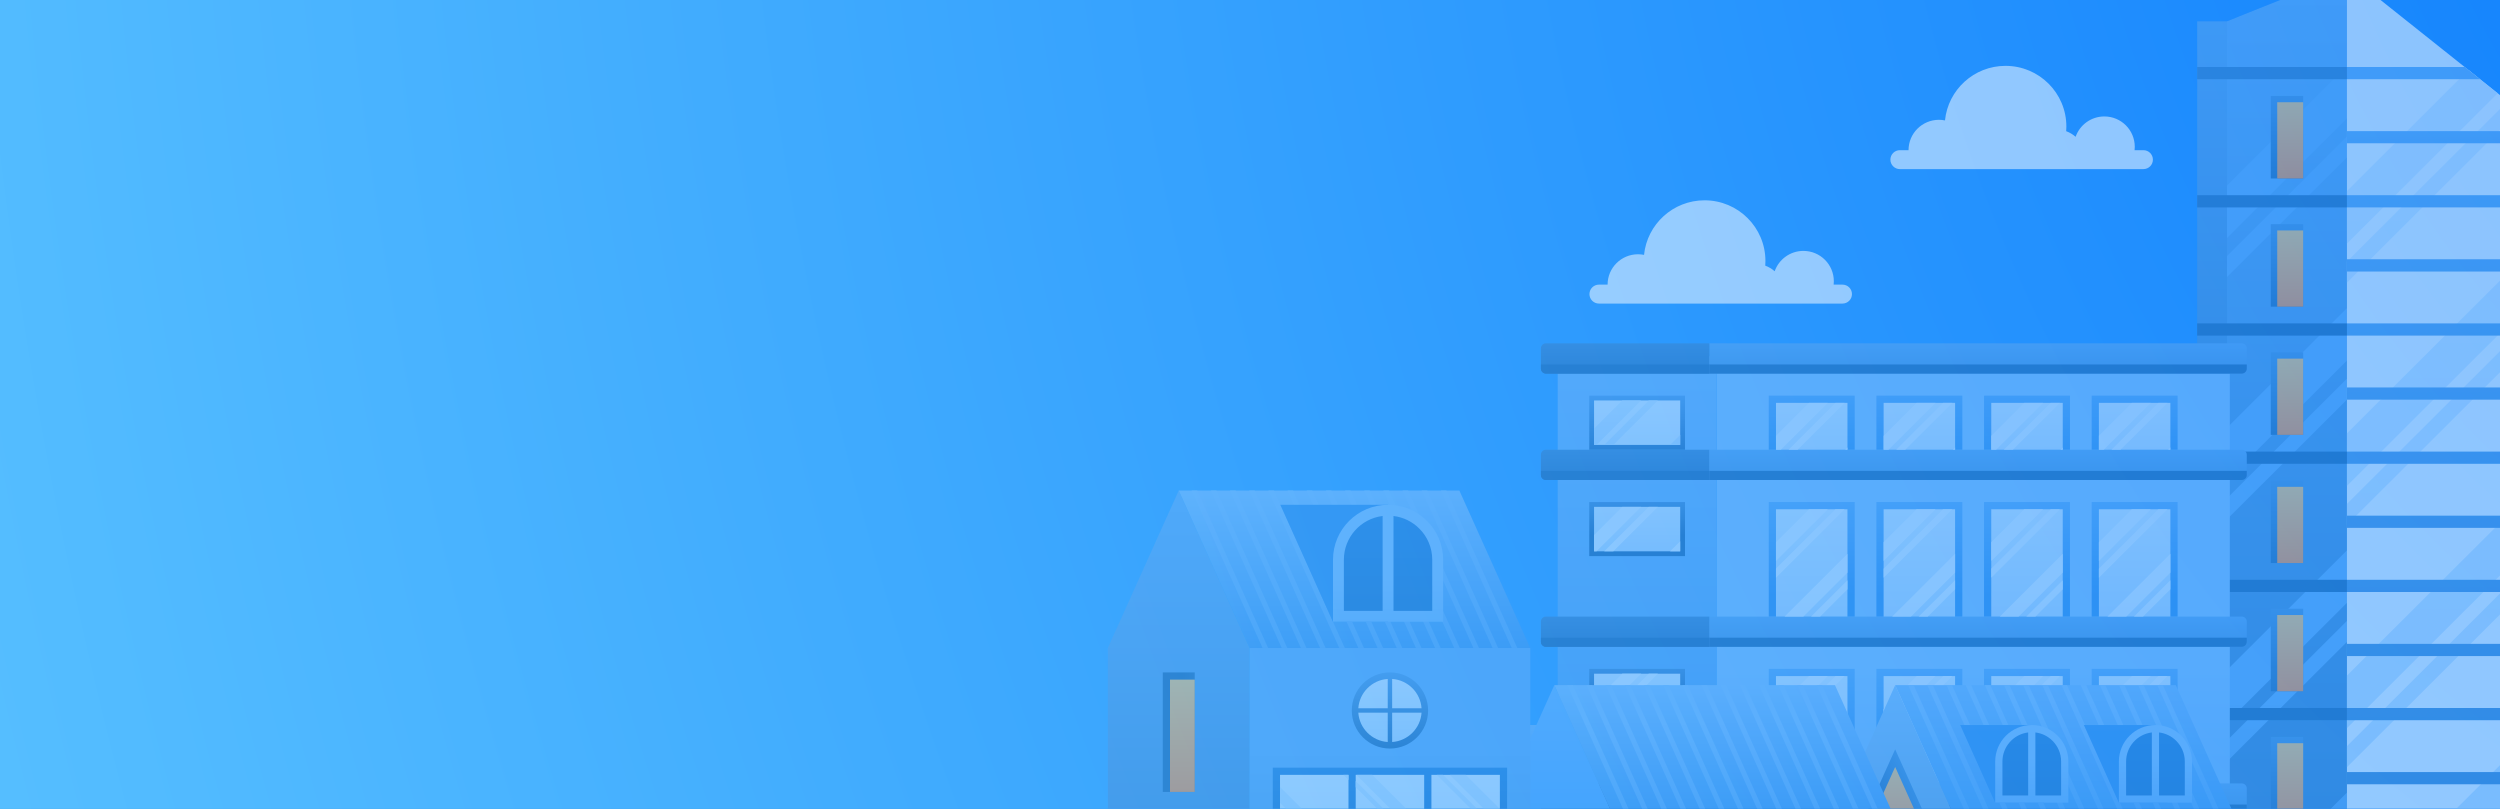 <svg width="374" height="121" viewBox="0 0 374 121" fill="none" xmlns="http://www.w3.org/2000/svg">
<rect x="0" y="0" width="374" height="121" fill="#333333" stroke="none"/>
<g clip-path="url(#clip0_1_1331)">
<rect width="375" height="250" transform="translate(0 -65.5)" fill="url(#paint0_radial_1_1331)"/>
<g clip-path="url(#clip1_1_1331)">
<rect width="375" height="250" transform="translate(0 -65.5)" fill="url(#paint1_radial_1_1331)"/>
<g opacity="0.5">
<path d="M351.102 180.194H333.161V3.192L351.102 -4V180.194Z" fill="url(#paint2_linear_1_1331)"/>
<path d="M333.16 27.752V35.606L351.102 17.705V9.852L333.16 27.752ZM333.16 38.303V41.446L351.102 23.545V20.402L333.16 38.303ZM333.16 63.992V71.845L351.102 53.945V46.092L333.16 63.992ZM333.16 74.546V77.689L351.102 59.788V56.645L333.16 74.546ZM333.16 100.235V108.089L351.102 90.188V82.335L333.16 100.235ZM333.16 110.786V113.928L351.102 96.028V92.885L333.16 110.786ZM333.16 136.475V144.328L351.102 126.428V118.574L333.16 136.475ZM333.16 147.029V150.172L351.102 132.271V129.128L333.16 147.029ZM333.16 172.718V180.194H333.538L351.102 162.671V154.817L333.16 172.718ZM336.242 180.194H339.392L351.102 168.511V165.368L336.242 180.194Z" fill="url(#paint3_linear_1_1331)"/>
<path d="M391.751 28.363V180.194H351.103V-4L391.751 28.363Z" fill="white"/>
<path d="M369.268 10.463L351.103 28.586V36.443L373.647 13.951L369.268 10.463ZM375.153 15.148L351.103 39.144V42.287L376.905 16.544L375.153 15.148ZM389.473 26.547L351.103 64.829V72.687L391.751 32.132V28.363L389.473 26.547ZM351.103 75.383V78.526L391.751 37.972V34.829L351.103 75.383ZM351.103 101.069V108.926L391.751 68.371V60.514L351.103 101.069ZM351.103 111.627V114.77L391.751 74.215V71.072L351.103 111.627ZM351.103 137.312V145.169L391.751 104.615V96.758L351.103 137.312ZM351.103 147.866V151.009L391.751 110.454V107.312L351.103 147.866ZM351.103 173.552V180.194H352.321L391.751 140.854V132.997L351.103 173.552ZM355.028 180.194H358.178L391.751 146.698V143.555L355.028 180.194Z" fill="url(#paint4_linear_1_1331)"/>
<path d="M328.696 180.194H333.161V3.192H328.696V180.194Z" fill="url(#paint5_linear_1_1331)"/>
<path d="M351.103 163.45H391.75V165.275H351.103V163.45ZM351.103 146.097H391.75V144.271H351.103V146.097ZM351.103 126.919H391.75V125.093H351.103V126.919ZM351.103 107.74H391.75V105.915H351.103V107.74ZM351.103 88.562H391.75V86.737H351.103V88.562ZM351.103 69.384H391.75V67.559H351.103V69.384ZM351.103 50.206H391.75V48.38H351.103V50.206ZM351.103 29.202V31.028H391.75V29.202H351.103ZM351.103 136.508H391.75V134.682H351.103V136.508ZM380.762 19.614H351.103V21.437H383.054L380.762 19.614ZM351.103 155.686H391.75V153.86H351.103V155.686ZM351.103 59.795H391.75V57.969H351.103V59.795ZM351.103 117.33H391.75V115.504H351.103V117.33ZM351.103 40.617H391.75V38.791H351.103V40.617ZM351.103 98.151H391.75V96.326H351.103V98.151ZM351.103 78.973H391.75V77.148H351.103V78.973ZM368.716 10.024H351.103V11.851H371.012L368.716 10.024Z" fill="url(#paint6_linear_1_1331)"/>
<path d="M328.696 163.45H351.102V165.275H328.696V163.45ZM328.696 146.097H351.102V144.271H328.696V146.097ZM328.696 126.919H351.102V125.093H328.696V126.919ZM328.696 107.74H351.102V105.915H328.696V107.74ZM328.696 88.562H351.102V86.737H328.696V88.562ZM328.696 69.384H351.102V67.559H328.696V69.384ZM328.696 50.206H351.102V48.38H328.696V50.206ZM328.696 31.028H351.102V29.202H328.696V31.028ZM328.696 10.024V11.849H351.102V10.024H328.696Z" fill="url(#paint7_linear_1_1331)"/>
<path d="M344.554 14.353H339.708V26.699H344.554V14.353Z" fill="url(#paint8_linear_1_1331)"/>
<path d="M344.554 15.295H340.672V26.699H344.554V15.295Z" fill="url(#paint9_linear_1_1331)"/>
<path d="M344.554 52.709H339.708V65.055H344.554V52.709Z" fill="url(#paint10_linear_1_1331)"/>
<path d="M344.554 53.651H340.672V65.056H344.554V53.651Z" fill="url(#paint11_linear_1_1331)"/>
<path d="M344.554 91.066H339.708V103.412H344.554V91.066Z" fill="url(#paint12_linear_1_1331)"/>
<path d="M344.554 92.008H340.672V103.412H344.554V92.008Z" fill="url(#paint13_linear_1_1331)"/>
<path d="M344.554 110.244H339.708V122.59H344.554V110.244Z" fill="url(#paint14_linear_1_1331)"/>
<path d="M344.554 111.186H340.672V122.59H344.554V111.186Z" fill="url(#paint15_linear_1_1331)"/>
<path d="M344.554 71.887H339.708V84.233H344.554V71.887Z" fill="url(#paint16_linear_1_1331)"/>
<path d="M344.554 72.829H340.672V84.233H344.554V72.829Z" fill="url(#paint17_linear_1_1331)"/>
<path d="M344.554 33.531H339.708V45.877H344.554V33.531Z" fill="url(#paint18_linear_1_1331)"/>
<path d="M344.554 34.473H340.672V45.877H344.554V34.473Z" fill="url(#paint19_linear_1_1331)"/>
<path d="M333.583 53.287H256.793V176.662H333.583V53.287Z" fill="url(#paint20_linear_1_1331)"/>
<path d="M233.034 176.661H256.793V53.287H233.034V176.661Z" fill="url(#paint21_linear_1_1331)"/>
<path d="M336.118 117.947V120.975C336.118 121.389 335.783 121.723 335.368 121.723H255.712V117.199H335.368C335.783 117.199 336.118 117.534 336.118 117.947Z" fill="url(#paint22_linear_1_1331)"/>
<path d="M255.712 117.199V121.723H231.268C230.858 121.723 230.522 121.389 230.522 120.975V117.947C230.522 117.534 230.858 117.199 231.268 117.199H255.712Z" fill="url(#paint23_linear_1_1331)"/>
<path d="M277.461 100.065H264.606V117.2H277.461V100.065Z" fill="url(#paint24_linear_1_1331)"/>
<path d="M276.378 101.144H265.685V117.199H276.378V101.144Z" fill="url(#paint25_linear_1_1331)"/>
<path d="M270.626 101.144L265.685 106.077V108.882L273.444 101.144H270.626ZM274.591 101.144L265.685 110.033V111.385L275.953 101.144H274.591ZM266.968 117.199H269.786L276.378 110.622V107.814L266.968 117.199ZM270.932 117.199H272.295L276.378 113.122V111.769L270.932 117.199Z" fill="url(#paint26_linear_1_1331)"/>
<path d="M325.77 100.065H312.915V117.2H325.77V100.065Z" fill="url(#paint27_linear_1_1331)"/>
<path d="M324.688 101.144H313.994V117.199H324.688V101.144Z" fill="url(#paint28_linear_1_1331)"/>
<path d="M318.935 101.144L313.994 106.077V108.882L321.754 101.144H318.935ZM322.9 101.144L313.994 110.033V111.385L324.262 101.144H322.9ZM315.277 117.199H318.096L324.688 110.622V107.814L315.277 117.199ZM319.242 117.199H320.604L324.688 113.122V111.769L319.242 117.199Z" fill="url(#paint29_linear_1_1331)"/>
<path d="M309.666 100.065H296.811V117.2H309.666V100.065Z" fill="url(#paint30_linear_1_1331)"/>
<path d="M308.585 101.144H297.891V117.199H308.585V101.144Z" fill="url(#paint31_linear_1_1331)"/>
<path d="M302.832 101.144L297.891 106.077V108.882L305.651 101.144H302.832ZM306.797 101.144L297.891 110.033V111.385L308.159 101.144H306.797ZM299.174 117.199H301.993L308.585 110.622V107.814L299.174 117.199ZM303.139 117.199H304.501L308.585 113.122V111.769L303.139 117.199Z" fill="url(#paint32_linear_1_1331)"/>
<path d="M293.563 100.065H280.708V117.2H293.563V100.065Z" fill="url(#paint33_linear_1_1331)"/>
<path d="M292.481 101.144H281.788V117.199H292.481V101.144Z" fill="url(#paint34_linear_1_1331)"/>
<path d="M286.729 101.144L281.788 106.077V108.882L289.548 101.144H286.729ZM290.694 101.144L281.788 110.033V111.385L292.056 101.144H290.694ZM283.071 117.199H285.889L292.481 110.622V107.814L283.071 117.199ZM287.035 117.199H288.398L292.481 113.122V111.769L287.035 117.199Z" fill="url(#paint35_linear_1_1331)"/>
<path d="M252.076 100.064H237.751V108.155H252.076V100.064Z" fill="url(#paint36_linear_1_1331)"/>
<path d="M251.356 100.784H238.471V107.436H251.356V100.784Z" fill="url(#paint37_linear_1_1331)"/>
<path d="M242.692 100.784L238.471 104.998V107.436H238.839L245.51 100.784H242.692ZM246.656 100.784L239.992 107.436H241.347L248.019 100.784H246.656ZM251.356 105.93V107.436H249.842L251.356 105.93Z" fill="url(#paint38_linear_1_1331)"/>
<path d="M255.712 120.356V121.723H231.268C230.858 121.723 230.522 121.388 230.522 120.975V120.356H255.712H255.712Z" fill="url(#paint39_linear_1_1331)"/>
<path d="M336.118 120.356V120.975C336.118 121.388 335.783 121.723 335.368 121.723H255.712V120.356H336.118Z" fill="url(#paint40_linear_1_1331)"/>
<path d="M336.118 92.988V96.015C336.118 96.429 335.783 96.763 335.368 96.763H255.712V92.24H335.368C335.783 92.24 336.118 92.574 336.118 92.988Z" fill="url(#paint41_linear_1_1331)"/>
<path d="M255.712 92.24V96.763H231.268C230.858 96.763 230.522 96.429 230.522 96.015V92.988C230.522 92.574 230.858 92.24 231.268 92.24H255.712Z" fill="url(#paint42_linear_1_1331)"/>
<path d="M277.461 75.105H264.606V92.24H277.461V75.105Z" fill="url(#paint43_linear_1_1331)"/>
<path d="M276.378 76.184H265.685V92.24H276.378V76.184Z" fill="url(#paint44_linear_1_1331)"/>
<path d="M270.626 76.184L265.685 81.117V83.922L273.444 76.184H270.626ZM274.591 76.184L265.685 85.073V86.425L275.953 76.184H274.591ZM266.968 92.24H269.786L276.378 85.663V82.854L266.968 92.24ZM270.932 92.24H272.295L276.378 88.162V86.81L270.932 92.24Z" fill="url(#paint45_linear_1_1331)"/>
<path d="M325.77 75.105H312.915V92.24H325.77V75.105Z" fill="url(#paint46_linear_1_1331)"/>
<path d="M324.688 76.184H313.994V92.24H324.688V76.184Z" fill="url(#paint47_linear_1_1331)"/>
<path d="M318.935 76.184L313.994 81.117V83.922L321.754 76.184H318.935ZM322.9 76.184L313.994 85.073V86.425L324.262 76.184H322.9ZM315.277 92.24H318.096L324.688 85.663V82.854L315.277 92.24ZM319.242 92.24H320.604L324.688 88.162V86.81L319.242 92.24Z" fill="url(#paint48_linear_1_1331)"/>
<path d="M309.666 75.105H296.811V92.24H309.666V75.105Z" fill="url(#paint49_linear_1_1331)"/>
<path d="M308.585 76.184H297.891V92.24H308.585V76.184Z" fill="url(#paint50_linear_1_1331)"/>
<path d="M302.832 76.184L297.891 81.117V83.922L305.651 76.184H302.832ZM306.797 76.184L297.891 85.073V86.425L308.159 76.184H306.797ZM299.174 92.24H301.993L308.585 85.663V82.854L299.174 92.24ZM303.139 92.24H304.501L308.585 88.162V86.81L303.139 92.24Z" fill="url(#paint51_linear_1_1331)"/>
<path d="M293.563 75.105H280.708V92.24H293.563V75.105Z" fill="url(#paint52_linear_1_1331)"/>
<path d="M292.481 76.184H281.788V92.24H292.481V76.184Z" fill="url(#paint53_linear_1_1331)"/>
<path d="M286.729 76.184L281.788 81.117V83.922L289.548 76.184H286.729ZM290.694 76.184L281.788 85.073V86.425L292.056 76.184H290.694ZM283.071 92.24H285.889L292.481 85.663V82.854L283.071 92.24ZM287.035 92.24H288.398L292.481 88.162V86.81L287.035 92.24Z" fill="url(#paint54_linear_1_1331)"/>
<path d="M252.076 75.105H237.751V83.195H252.076V75.105Z" fill="url(#paint55_linear_1_1331)"/>
<path d="M251.356 75.824H238.471V82.477H251.356V75.824Z" fill="url(#paint56_linear_1_1331)"/>
<path d="M242.692 75.824L238.471 80.039V82.477H238.839L245.51 75.824H242.692ZM246.656 75.824L239.992 82.477H241.347L248.019 75.824H246.656ZM251.356 80.97V82.477H249.842L251.356 80.97Z" fill="url(#paint57_linear_1_1331)"/>
<path d="M255.712 95.397V96.763H231.268C230.858 96.763 230.522 96.428 230.522 96.015V95.397H255.712H255.712Z" fill="url(#paint58_linear_1_1331)"/>
<path d="M336.118 95.397V96.015C336.118 96.428 335.783 96.763 335.368 96.763H255.712V95.397H336.118Z" fill="url(#paint59_linear_1_1331)"/>
<path d="M336.118 68.028V71.055C336.118 71.469 335.783 71.803 335.368 71.803H255.712V67.28H335.368C335.783 67.28 336.118 67.614 336.118 68.028Z" fill="url(#paint60_linear_1_1331)"/>
<path d="M255.712 67.28V71.803H231.268C230.858 71.803 230.522 71.469 230.522 71.055V68.028C230.522 67.614 230.858 67.28 231.268 67.28H255.712V67.28Z" fill="url(#paint61_linear_1_1331)"/>
<path d="M255.712 70.437V71.804H231.268C230.858 71.804 230.522 71.469 230.522 71.056V70.437H255.712H255.712Z" fill="url(#paint62_linear_1_1331)"/>
<path d="M336.118 70.437V71.056C336.118 71.469 335.783 71.804 335.368 71.804H255.712V70.437H336.118Z" fill="url(#paint63_linear_1_1331)"/>
<path d="M277.461 59.189H264.605V67.279H277.461V59.189Z" fill="url(#paint64_linear_1_1331)"/>
<path d="M276.38 60.267H265.687V67.279H276.38V60.267Z" fill="url(#paint65_linear_1_1331)"/>
<path d="M270.628 60.267L265.687 65.201V67.279H266.415L273.446 60.267H270.628ZM274.593 60.267L267.568 67.279H268.923L275.955 60.267H274.593ZM276.038 67.279H276.38V66.938L276.038 67.279Z" fill="url(#paint66_linear_1_1331)"/>
<path d="M325.771 59.189H312.915V67.279H325.771V59.189Z" fill="url(#paint67_linear_1_1331)"/>
<path d="M324.686 60.267H313.993V67.279H324.686V60.267Z" fill="url(#paint68_linear_1_1331)"/>
<path d="M318.934 60.267L313.993 65.201V67.279H314.721L321.753 60.267H318.934ZM322.899 60.267L315.874 67.279H317.229L324.261 60.267H322.899ZM324.344 67.279H324.686V66.938L324.344 67.279Z" fill="url(#paint69_linear_1_1331)"/>
<path d="M309.668 59.189H296.812V67.279H309.668V59.189Z" fill="url(#paint70_linear_1_1331)"/>
<path d="M308.587 60.267H297.893V67.279H308.587V60.267Z" fill="url(#paint71_linear_1_1331)"/>
<path d="M302.834 60.267L297.893 65.201V67.279H298.621L305.653 60.267H302.834ZM306.799 60.267L299.774 67.279H301.13L308.161 60.267H306.799ZM308.244 67.279H308.587V66.938L308.244 67.279Z" fill="url(#paint72_linear_1_1331)"/>
<path d="M293.565 59.189H280.709V67.279H293.565V59.189Z" fill="url(#paint73_linear_1_1331)"/>
<path d="M292.483 60.267H281.79V67.279H292.483V60.267Z" fill="url(#paint74_linear_1_1331)"/>
<path d="M286.731 60.267L281.79 65.201V67.279H282.518L289.55 60.267H286.731ZM290.696 60.267L283.671 67.279H285.026L292.058 60.267H290.696ZM292.141 67.279H292.483V66.938L292.141 67.279Z" fill="url(#paint75_linear_1_1331)"/>
<path d="M252.077 59.188H237.751V67.279H252.077V59.188Z" fill="url(#paint76_linear_1_1331)"/>
<path d="M251.357 59.908H238.472V66.56H251.357V59.908Z" fill="url(#paint77_linear_1_1331)"/>
<path d="M242.692 59.908L238.472 64.122V66.56H238.839L245.511 59.908H242.692ZM246.657 59.908L239.993 66.56H241.348L248.019 59.908H246.657ZM251.357 65.054V66.56H249.843L251.357 65.054Z" fill="url(#paint78_linear_1_1331)"/>
<path d="M336.118 52.111V55.139C336.118 55.553 335.783 55.887 335.368 55.887H255.712V51.363H335.368C335.783 51.363 336.118 51.698 336.118 52.111Z" fill="url(#paint79_linear_1_1331)"/>
<path d="M255.712 51.363V55.887H231.268C230.858 55.887 230.522 55.553 230.522 55.139V52.111C230.522 51.698 230.858 51.363 231.268 51.363H255.712Z" fill="url(#paint80_linear_1_1331)"/>
<path d="M255.712 54.521V55.888H231.268C230.858 55.888 230.522 55.553 230.522 55.139V54.521H255.712H255.712Z" fill="url(#paint81_linear_1_1331)"/>
<path d="M336.118 54.521V55.139C336.118 55.553 335.783 55.888 335.368 55.888H255.712V54.521H336.118Z" fill="url(#paint82_linear_1_1331)"/>
<path d="M320.655 22.465H319.334C319.353 22.3 319.362 22.132 319.362 21.961C319.362 19.453 317.324 17.42 314.81 17.42C312.822 17.42 311.132 18.692 310.513 20.464C310.102 20.105 309.626 19.819 309.103 19.626C309.12 19.397 309.129 19.167 309.129 18.934C309.129 13.918 305.054 9.852 300.026 9.852C295.311 9.852 291.432 13.431 290.969 18.014C290.678 17.953 290.377 17.923 290.069 17.923C287.555 17.923 285.517 19.956 285.517 22.464C285.517 22.465 285.517 22.465 285.517 22.465H284.223C283.439 22.465 282.803 23.099 282.803 23.882V23.882C282.803 24.664 283.439 25.299 284.223 25.299H320.655C321.439 25.299 322.075 24.664 322.075 23.882V23.882C322.075 23.099 321.439 22.465 320.655 22.465Z" fill="white"/>
<path d="M275.634 42.58H274.313C274.332 42.415 274.341 42.247 274.341 42.077C274.341 39.568 272.303 37.535 269.789 37.535C267.801 37.535 266.111 38.807 265.492 40.579C265.081 40.221 264.605 39.934 264.082 39.741C264.099 39.513 264.108 39.282 264.108 39.049C264.108 34.033 260.033 29.967 255.005 29.967C250.29 29.967 246.411 33.546 245.948 38.129C245.657 38.069 245.356 38.038 245.048 38.038C242.534 38.038 240.496 40.072 240.496 42.58C240.496 42.58 240.496 42.58 240.496 42.58H239.202C238.418 42.58 237.782 43.215 237.782 43.997V43.997C237.782 44.779 238.418 45.414 239.202 45.414H275.634C276.418 45.414 277.054 44.779 277.054 43.997V43.997C277.054 43.215 276.418 42.58 275.634 42.58H275.634Z" fill="white"/>
<path d="M283.519 102.492L272.914 126.052V176.661H294.123V126.052L283.519 102.492Z" fill="url(#paint83_linear_1_1331)"/>
<path d="M289.798 126.052H277.241L283.519 112.103L289.798 126.052Z" fill="url(#paint84_linear_1_1331)"/>
<path d="M278.911 124.973L283.519 114.736L288.127 124.973H278.911Z" fill="url(#paint85_linear_1_1331)"/>
<path d="M325.499 102.492H283.519L294.124 126.052H336.104L325.499 102.492Z" fill="url(#paint86_linear_1_1331)"/>
<path d="M296.892 126.05H296.059L285.455 102.494H286.288L296.892 126.05Z" fill="url(#paint87_linear_1_1331)"/>
<path d="M299.757 126.05H298.928L288.325 102.494H289.154L299.757 126.05Z" fill="url(#paint88_linear_1_1331)"/>
<path d="M302.626 126.05H301.794L291.19 102.494H292.023L302.626 126.05Z" fill="url(#paint89_linear_1_1331)"/>
<path d="M305.491 126.05H304.662L294.058 102.494H294.887L305.491 126.05Z" fill="url(#paint90_linear_1_1331)"/>
<path d="M308.36 126.05H307.531L296.927 102.494H297.756L308.36 126.05Z" fill="url(#paint91_linear_1_1331)"/>
<path d="M311.229 126.05H310.396L299.792 102.494H300.625L311.229 126.05Z" fill="url(#paint92_linear_1_1331)"/>
<path d="M314.094 126.05H313.265L302.662 102.494H303.491L314.094 126.05Z" fill="url(#paint93_linear_1_1331)"/>
<path d="M316.963 126.05H316.131L305.527 102.494H306.36L316.963 126.05Z" fill="url(#paint94_linear_1_1331)"/>
<path d="M319.832 126.05H318.999L308.395 102.494H309.228L319.832 126.05Z" fill="url(#paint95_linear_1_1331)"/>
<path d="M322.697 126.05H321.869L311.265 102.494H312.094L322.697 126.05Z" fill="url(#paint96_linear_1_1331)"/>
<path d="M325.566 126.05H324.734L314.13 102.494H314.963L325.566 126.05Z" fill="url(#paint97_linear_1_1331)"/>
<path d="M328.432 126.05H327.603L316.999 102.494H317.828L328.432 126.05Z" fill="url(#paint98_linear_1_1331)"/>
<path d="M331.301 126.05H330.472L319.869 102.494H320.698L331.301 126.05Z" fill="url(#paint99_linear_1_1331)"/>
<path d="M334.17 126.05H333.338L322.734 102.494H323.567L334.17 126.05Z" fill="url(#paint100_linear_1_1331)"/>
<path d="M303.955 108.463H293.248L298.477 120.081H305.8L303.955 108.463Z" fill="url(#paint101_linear_1_1331)"/>
<path d="M298.483 113.922V120.081H309.426V113.922C309.426 110.907 306.976 108.463 303.954 108.463H303.954C300.932 108.463 298.483 110.907 298.483 113.922Z" fill="url(#paint102_linear_1_1331)"/>
<path d="M303.413 109.574V119.002H299.564V113.921C299.564 111.685 301.244 109.84 303.413 109.574ZM307.057 110.825C306.383 110.149 305.49 109.696 304.495 109.574V119.002H308.344V113.921C308.344 112.71 307.854 111.616 307.057 110.825Z" fill="url(#paint103_linear_1_1331)"/>
<path d="M322.455 108.463H311.748L316.977 120.081H324.3L322.455 108.463Z" fill="url(#paint104_linear_1_1331)"/>
<path d="M316.983 113.922V120.081H327.927V113.922C327.927 110.907 325.477 108.463 322.455 108.463H322.455C319.433 108.463 316.983 110.907 316.983 113.922Z" fill="url(#paint105_linear_1_1331)"/>
<path d="M321.915 109.574V119.002H318.066V113.921C318.066 111.685 319.745 109.84 321.915 109.574ZM325.559 110.825C324.885 110.149 323.991 109.696 322.996 109.574V119.002H326.846V113.921C326.846 112.71 326.355 111.616 325.559 110.825Z" fill="url(#paint106_linear_1_1331)"/>
<path d="M232.53 108.463H224.801V120.081H232.53V108.463Z" fill="url(#paint107_linear_1_1331)"/>
<path d="M232.529 102.492L221.924 126.052V176.661H243.133V126.052L232.529 102.492Z" fill="url(#paint108_linear_1_1331)"/>
<path d="M274.509 102.492H232.529L243.134 126.052H285.114L274.509 102.492Z" fill="url(#paint109_linear_1_1331)"/>
<path d="M245.901 126.05H245.068L234.465 102.494H235.297L245.901 126.05Z" fill="url(#paint110_linear_1_1331)"/>
<path d="M248.767 126.05H247.938L237.334 102.494H238.163L248.767 126.05Z" fill="url(#paint111_linear_1_1331)"/>
<path d="M251.636 126.05H250.803L240.199 102.494H241.032L251.636 126.05Z" fill="url(#paint112_linear_1_1331)"/>
<path d="M254.5 126.05H253.671L243.068 102.494H243.896L254.5 126.05Z" fill="url(#paint113_linear_1_1331)"/>
<path d="M257.369 126.05H256.54L245.936 102.494H246.765L257.369 126.05Z" fill="url(#paint114_linear_1_1331)"/>
<path d="M260.238 126.05H259.405L248.802 102.494H249.634L260.238 126.05Z" fill="url(#paint115_linear_1_1331)"/>
<path d="M263.104 126.05H262.275L251.671 102.494H252.5L263.104 126.05Z" fill="url(#paint116_linear_1_1331)"/>
<path d="M265.973 126.05H265.14L254.537 102.494H255.369L265.973 126.05Z" fill="url(#paint117_linear_1_1331)"/>
<path d="M268.841 126.05H268.008L257.405 102.494H258.237L268.841 126.05Z" fill="url(#paint118_linear_1_1331)"/>
<path d="M271.707 126.05H270.878L260.274 102.494H261.103L271.707 126.05Z" fill="url(#paint119_linear_1_1331)"/>
<path d="M274.576 126.05H273.743L263.14 102.494H263.972L274.576 126.05Z" fill="url(#paint120_linear_1_1331)"/>
<path d="M277.441 126.05H276.612L266.008 102.494H266.837L277.441 126.05Z" fill="url(#paint121_linear_1_1331)"/>
<path d="M280.31 126.05H279.481L268.878 102.494H269.707L280.31 126.05Z" fill="url(#paint122_linear_1_1331)"/>
<path d="M283.179 126.05H282.347L271.743 102.494H272.576L283.179 126.05Z" fill="url(#paint123_linear_1_1331)"/>
<path d="M176.341 73.385L165.736 96.944V176.321H186.945V96.944L176.341 73.385Z" fill="url(#paint124_linear_1_1331)"/>
<path d="M228.925 176.321H186.945V96.944H228.925V176.321Z" fill="url(#paint125_linear_1_1331)"/>
<path d="M218.321 73.385H176.341L186.946 96.944H228.926L218.321 73.385Z" fill="url(#paint126_linear_1_1331)"/>
<path d="M189.712 96.943H188.879L178.276 73.386H179.108L189.712 96.943Z" fill="url(#paint127_linear_1_1331)"/>
<path d="M192.577 96.943H191.748L181.145 73.386H181.974L192.577 96.943Z" fill="url(#paint128_linear_1_1331)"/>
<path d="M195.446 96.943H194.614L184.01 73.386H184.843L195.446 96.943Z" fill="url(#paint129_linear_1_1331)"/>
<path d="M198.312 96.943H197.483L186.879 73.386H187.708L198.312 96.943Z" fill="url(#paint130_linear_1_1331)"/>
<path d="M201.181 96.943H200.352L189.749 73.386H190.578L201.181 96.943Z" fill="url(#paint131_linear_1_1331)"/>
<path d="M204.049 96.943H203.216L192.613 73.386H193.445L204.049 96.943Z" fill="url(#paint132_linear_1_1331)"/>
<path d="M206.914 96.943H206.085L195.482 73.386H196.311L206.914 96.943Z" fill="url(#paint133_linear_1_1331)"/>
<path d="M209.784 96.943H208.951L198.348 73.386H199.18L209.784 96.943Z" fill="url(#paint134_linear_1_1331)"/>
<path d="M212.653 96.943H211.82L201.217 73.386H202.049L212.653 96.943Z" fill="url(#paint135_linear_1_1331)"/>
<path d="M215.518 96.943H214.689L204.086 73.386H204.915L215.518 96.943Z" fill="url(#paint136_linear_1_1331)"/>
<path d="M218.388 96.943H217.555L206.952 73.386H207.784L218.388 96.943Z" fill="url(#paint137_linear_1_1331)"/>
<path d="M221.253 96.943H220.424L209.821 73.386H210.65L221.253 96.943Z" fill="url(#paint138_linear_1_1331)"/>
<path d="M224.121 96.943H223.292L212.689 73.386H213.518L224.121 96.943Z" fill="url(#paint139_linear_1_1331)"/>
<path d="M226.99 96.943H226.158L215.554 73.386H216.387L226.99 96.943Z" fill="url(#paint140_linear_1_1331)"/>
<path d="M207.655 75.519H191.534L199.408 93.011H207.655L207.655 75.519Z" fill="url(#paint141_linear_1_1331)"/>
<path d="M199.416 83.738V93.011H215.893V83.738C215.893 79.199 212.204 75.519 207.654 75.519H207.654C203.104 75.519 199.416 79.199 199.416 83.738H199.416Z" fill="url(#paint142_linear_1_1331)"/>
<path d="M201.044 83.736V91.386H206.84V77.191C203.573 77.591 201.044 80.369 201.044 83.736ZM214.263 83.736V91.386H208.468V77.191C209.966 77.375 211.311 78.057 212.326 79.075C213.525 80.266 214.263 81.912 214.263 83.736Z" fill="url(#paint143_linear_1_1331)"/>
<path d="M207.935 111.982C204.783 111.982 202.228 109.432 202.228 106.288C202.228 103.143 204.783 100.594 207.935 100.594C211.087 100.594 213.642 103.143 213.642 106.288C213.642 109.432 211.087 111.982 207.935 111.982Z" fill="url(#paint144_linear_1_1331)"/>
<path d="M208.266 101.569V105.959H212.664C212.503 103.61 210.618 101.73 208.266 101.569ZM208.266 111.006V106.619H212.664C212.503 108.965 210.618 110.846 208.266 111.006ZM207.605 111.006C205.253 110.846 203.366 108.965 203.205 106.619H207.605V111.006ZM207.605 101.569V105.959H203.205C203.366 103.61 205.253 101.73 207.605 101.569Z" fill="url(#paint145_linear_1_1331)"/>
<path d="M190.408 114.844H225.462V128.815H190.408V114.844Z" fill="url(#paint146_linear_1_1331)"/>
<path d="M191.49 115.92V127.737H224.382V115.92H214.139V126.708H213.057V115.92H202.814V126.708H201.733V115.92H191.49Z" fill="url(#paint147_linear_1_1331)"/>
<path d="M216.896 115.92L224.382 123.389V121.016L219.275 115.92H216.896ZM215.876 115.92L224.382 124.403V125.338L214.942 115.92H215.876ZM214.139 124.745L217.137 127.737H214.759L213.728 126.708H214.139V124.745ZM205.294 115.92L213.057 123.666V126.039L202.915 115.92H205.294ZM213.742 127.737H212.805L202.814 117.769V116.837L213.742 127.737ZM201.733 115.92V116.69L200.962 115.92H201.733ZM201.52 127.737H199.142L191.49 120.102V117.729L201.52 127.737ZM198.122 127.737H197.188L191.49 122.051V121.12L198.122 127.737Z" fill="url(#paint148_linear_1_1331)"/>
<path d="M173.95 100.594H178.73V118.472H173.95V100.594Z" fill="url(#paint149_linear_1_1331)"/>
<path d="M175.032 101.672H178.73V118.472H175.032V101.672Z" fill="url(#paint150_linear_1_1331)"/>
</g>
</g>
</g>
<defs>
<radialGradient id="paint0_radial_1_1331" cx="0" cy="0" r="1" gradientUnits="userSpaceOnUse" gradientTransform="translate(455) rotate(180) scale(520 651.733)">
<stop stop-color="#0778FD"/>
<stop offset="1" stop-color="#5CC4FF"/>
</radialGradient>
<radialGradient id="paint1_radial_1_1331" cx="0" cy="0" r="1" gradientUnits="userSpaceOnUse" gradientTransform="translate(455) rotate(180) scale(520 651.733)">
<stop stop-color="#0778FD"/>
<stop offset="1" stop-color="#5CC4FF"/>
</radialGradient>
<linearGradient id="paint2_linear_1_1331" x1="342.132" y1="-0.593" x2="342.132" y2="202.194" gradientUnits="userSpaceOnUse">
<stop stop-color="#65ADF5"/>
<stop offset="1" stop-color="#2065A9"/>
</linearGradient>
<linearGradient id="paint3_linear_1_1331" x1="342.131" y1="104.554" x2="342.131" y2="232.439" gradientUnits="userSpaceOnUse">
<stop stop-color="#65ADF5"/>
<stop offset="1" stop-color="#2065A9"/>
</linearGradient>
<linearGradient id="paint4_linear_1_1331" x1="371.427" y1="26.336" x2="371.427" y2="207.484" gradientUnits="userSpaceOnUse">
<stop stop-color="#E4F2FF"/>
<stop offset="1" stop-color="#BCDDFD"/>
</linearGradient>
<linearGradient id="paint5_linear_1_1331" x1="330.929" y1="-12.765" x2="330.929" y2="139.438" gradientUnits="userSpaceOnUse">
<stop stop-color="#65ADF5"/>
<stop offset="1" stop-color="#2065A9"/>
</linearGradient>
<linearGradient id="paint6_linear_1_1331" x1="371.426" y1="14.023" x2="371.426" y2="200.534" gradientUnits="userSpaceOnUse">
<stop stop-color="#65ADF5"/>
<stop offset="1" stop-color="#2065A9"/>
</linearGradient>
<linearGradient id="paint7_linear_1_1331" x1="339.899" y1="-53.419" x2="339.899" y2="40.709" gradientUnits="userSpaceOnUse">
<stop stop-color="#65ADF5"/>
<stop offset="1" stop-color="#2065A9"/>
</linearGradient>
<linearGradient id="paint8_linear_1_1331" x1="342.131" y1="5.318" x2="342.131" y2="28.469" gradientUnits="userSpaceOnUse">
<stop stop-color="#65ADF5"/>
<stop offset="1" stop-color="#2065A9"/>
</linearGradient>
<linearGradient id="paint9_linear_1_1331" x1="342.613" y1="15.295" x2="342.613" y2="26.699" gradientUnits="userSpaceOnUse">
<stop stop-color="#FFC46B"/>
<stop offset="1" stop-color="#FF9141"/>
</linearGradient>
<linearGradient id="paint10_linear_1_1331" x1="342.131" y1="43.674" x2="342.131" y2="66.825" gradientUnits="userSpaceOnUse">
<stop stop-color="#65ADF5"/>
<stop offset="1" stop-color="#2065A9"/>
</linearGradient>
<linearGradient id="paint11_linear_1_1331" x1="342.613" y1="53.651" x2="342.613" y2="65.056" gradientUnits="userSpaceOnUse">
<stop stop-color="#FFC46B"/>
<stop offset="1" stop-color="#FF9141"/>
</linearGradient>
<linearGradient id="paint12_linear_1_1331" x1="342.131" y1="82.031" x2="342.131" y2="105.182" gradientUnits="userSpaceOnUse">
<stop stop-color="#65ADF5"/>
<stop offset="1" stop-color="#2065A9"/>
</linearGradient>
<linearGradient id="paint13_linear_1_1331" x1="342.613" y1="92.008" x2="342.613" y2="103.412" gradientUnits="userSpaceOnUse">
<stop stop-color="#FFC46B"/>
<stop offset="1" stop-color="#FF9141"/>
</linearGradient>
<linearGradient id="paint14_linear_1_1331" x1="342.131" y1="101.209" x2="342.131" y2="124.36" gradientUnits="userSpaceOnUse">
<stop stop-color="#65ADF5"/>
<stop offset="1" stop-color="#2065A9"/>
</linearGradient>
<linearGradient id="paint15_linear_1_1331" x1="342.613" y1="111.186" x2="342.613" y2="122.59" gradientUnits="userSpaceOnUse">
<stop stop-color="#FFC46B"/>
<stop offset="1" stop-color="#FF9141"/>
</linearGradient>
<linearGradient id="paint16_linear_1_1331" x1="342.131" y1="62.852" x2="342.131" y2="86.003" gradientUnits="userSpaceOnUse">
<stop stop-color="#65ADF5"/>
<stop offset="1" stop-color="#2065A9"/>
</linearGradient>
<linearGradient id="paint17_linear_1_1331" x1="342.613" y1="72.829" x2="342.613" y2="84.233" gradientUnits="userSpaceOnUse">
<stop stop-color="#FFC46B"/>
<stop offset="1" stop-color="#FF9141"/>
</linearGradient>
<linearGradient id="paint18_linear_1_1331" x1="342.131" y1="24.496" x2="342.131" y2="47.647" gradientUnits="userSpaceOnUse">
<stop stop-color="#65ADF5"/>
<stop offset="1" stop-color="#2065A9"/>
</linearGradient>
<linearGradient id="paint19_linear_1_1331" x1="342.613" y1="34.473" x2="342.613" y2="45.877" gradientUnits="userSpaceOnUse">
<stop stop-color="#FFC46B"/>
<stop offset="1" stop-color="#FF9141"/>
</linearGradient>
<linearGradient id="paint20_linear_1_1331" x1="295.188" y1="100.426" x2="295.188" y2="201.955" gradientUnits="userSpaceOnUse">
<stop stop-color="#89C3FC"/>
<stop offset="1" stop-color="#338FEA"/>
</linearGradient>
<linearGradient id="paint21_linear_1_1331" x1="244.913" y1="22.114" x2="244.913" y2="173.755" gradientUnits="userSpaceOnUse">
<stop stop-color="#89C3FC"/>
<stop offset="1" stop-color="#338FEA"/>
</linearGradient>
<linearGradient id="paint22_linear_1_1331" x1="295.915" y1="115.118" x2="295.915" y2="134.742" gradientUnits="userSpaceOnUse">
<stop stop-color="#65ADF5"/>
<stop offset="1" stop-color="#2065A9"/>
</linearGradient>
<linearGradient id="paint23_linear_1_1331" x1="243.117" y1="105.895" x2="243.117" y2="124.714" gradientUnits="userSpaceOnUse">
<stop stop-color="#65ADF5"/>
<stop offset="1" stop-color="#2065A9"/>
</linearGradient>
<linearGradient id="paint24_linear_1_1331" x1="271.034" y1="86.19" x2="271.034" y2="114.386" gradientUnits="userSpaceOnUse">
<stop stop-color="#89C3FC"/>
<stop offset="1" stop-color="#338FEA"/>
</linearGradient>
<linearGradient id="paint25_linear_1_1331" x1="271.031" y1="93.653" x2="271.031" y2="117.32" gradientUnits="userSpaceOnUse">
<stop stop-color="#E4F2FF"/>
<stop offset="1" stop-color="#BCDDFD"/>
</linearGradient>
<linearGradient id="paint26_linear_1_1331" x1="271.031" y1="112.267" x2="271.031" y2="152.873" gradientUnits="userSpaceOnUse">
<stop stop-color="#E4F2FF"/>
<stop offset="1" stop-color="#BCDDFD"/>
</linearGradient>
<linearGradient id="paint27_linear_1_1331" x1="319.342" y1="86.19" x2="319.342" y2="114.386" gradientUnits="userSpaceOnUse">
<stop stop-color="#89C3FC"/>
<stop offset="1" stop-color="#338FEA"/>
</linearGradient>
<linearGradient id="paint28_linear_1_1331" x1="319.341" y1="93.653" x2="319.341" y2="117.32" gradientUnits="userSpaceOnUse">
<stop stop-color="#E4F2FF"/>
<stop offset="1" stop-color="#BCDDFD"/>
</linearGradient>
<linearGradient id="paint29_linear_1_1331" x1="319.341" y1="112.267" x2="319.341" y2="152.873" gradientUnits="userSpaceOnUse">
<stop stop-color="#E4F2FF"/>
<stop offset="1" stop-color="#BCDDFD"/>
</linearGradient>
<linearGradient id="paint30_linear_1_1331" x1="303.239" y1="86.19" x2="303.239" y2="114.386" gradientUnits="userSpaceOnUse">
<stop stop-color="#89C3FC"/>
<stop offset="1" stop-color="#338FEA"/>
</linearGradient>
<linearGradient id="paint31_linear_1_1331" x1="303.238" y1="93.653" x2="303.238" y2="117.32" gradientUnits="userSpaceOnUse">
<stop stop-color="#E4F2FF"/>
<stop offset="1" stop-color="#BCDDFD"/>
</linearGradient>
<linearGradient id="paint32_linear_1_1331" x1="303.238" y1="112.267" x2="303.238" y2="152.873" gradientUnits="userSpaceOnUse">
<stop stop-color="#E4F2FF"/>
<stop offset="1" stop-color="#BCDDFD"/>
</linearGradient>
<linearGradient id="paint33_linear_1_1331" x1="287.135" y1="86.19" x2="287.135" y2="114.386" gradientUnits="userSpaceOnUse">
<stop stop-color="#89C3FC"/>
<stop offset="1" stop-color="#338FEA"/>
</linearGradient>
<linearGradient id="paint34_linear_1_1331" x1="287.135" y1="93.653" x2="287.135" y2="117.32" gradientUnits="userSpaceOnUse">
<stop stop-color="#E4F2FF"/>
<stop offset="1" stop-color="#BCDDFD"/>
</linearGradient>
<linearGradient id="paint35_linear_1_1331" x1="287.135" y1="112.267" x2="287.135" y2="152.873" gradientUnits="userSpaceOnUse">
<stop stop-color="#E4F2FF"/>
<stop offset="1" stop-color="#BCDDFD"/>
</linearGradient>
<linearGradient id="paint36_linear_1_1331" x1="244.914" y1="94.659" x2="244.914" y2="105.068" gradientUnits="userSpaceOnUse">
<stop stop-color="#65ADF5"/>
<stop offset="1" stop-color="#2065A9"/>
</linearGradient>
<linearGradient id="paint37_linear_1_1331" x1="244.914" y1="96.504" x2="244.914" y2="107.996" gradientUnits="userSpaceOnUse">
<stop stop-color="#E4F2FF"/>
<stop offset="1" stop-color="#BCDDFD"/>
</linearGradient>
<linearGradient id="paint38_linear_1_1331" x1="244.914" y1="109.668" x2="244.914" y2="120.505" gradientUnits="userSpaceOnUse">
<stop stop-color="#E4F2FF"/>
<stop offset="1" stop-color="#BCDDFD"/>
</linearGradient>
<linearGradient id="paint39_linear_1_1331" x1="243.117" y1="96.629" x2="243.117" y2="111.047" gradientUnits="userSpaceOnUse">
<stop stop-color="#65ADF5"/>
<stop offset="1" stop-color="#2065A9"/>
</linearGradient>
<linearGradient id="paint40_linear_1_1331" x1="295.915" y1="97.51" x2="295.915" y2="120.523" gradientUnits="userSpaceOnUse">
<stop stop-color="#65ADF5"/>
<stop offset="1" stop-color="#2065A9"/>
</linearGradient>
<linearGradient id="paint41_linear_1_1331" x1="295.915" y1="90.159" x2="295.915" y2="109.782" gradientUnits="userSpaceOnUse">
<stop stop-color="#65ADF5"/>
<stop offset="1" stop-color="#2065A9"/>
</linearGradient>
<linearGradient id="paint42_linear_1_1331" x1="243.117" y1="80.935" x2="243.117" y2="99.754" gradientUnits="userSpaceOnUse">
<stop stop-color="#65ADF5"/>
<stop offset="1" stop-color="#2065A9"/>
</linearGradient>
<linearGradient id="paint43_linear_1_1331" x1="271.034" y1="61.23" x2="271.034" y2="89.427" gradientUnits="userSpaceOnUse">
<stop stop-color="#89C3FC"/>
<stop offset="1" stop-color="#338FEA"/>
</linearGradient>
<linearGradient id="paint44_linear_1_1331" x1="271.031" y1="68.693" x2="271.031" y2="92.36" gradientUnits="userSpaceOnUse">
<stop stop-color="#E4F2FF"/>
<stop offset="1" stop-color="#BCDDFD"/>
</linearGradient>
<linearGradient id="paint45_linear_1_1331" x1="271.031" y1="87.308" x2="271.031" y2="127.913" gradientUnits="userSpaceOnUse">
<stop stop-color="#E4F2FF"/>
<stop offset="1" stop-color="#BCDDFD"/>
</linearGradient>
<linearGradient id="paint46_linear_1_1331" x1="319.342" y1="61.23" x2="319.342" y2="89.427" gradientUnits="userSpaceOnUse">
<stop stop-color="#89C3FC"/>
<stop offset="1" stop-color="#338FEA"/>
</linearGradient>
<linearGradient id="paint47_linear_1_1331" x1="319.341" y1="68.693" x2="319.341" y2="92.36" gradientUnits="userSpaceOnUse">
<stop stop-color="#E4F2FF"/>
<stop offset="1" stop-color="#BCDDFD"/>
</linearGradient>
<linearGradient id="paint48_linear_1_1331" x1="319.341" y1="87.308" x2="319.341" y2="127.913" gradientUnits="userSpaceOnUse">
<stop stop-color="#E4F2FF"/>
<stop offset="1" stop-color="#BCDDFD"/>
</linearGradient>
<linearGradient id="paint49_linear_1_1331" x1="303.239" y1="61.23" x2="303.239" y2="89.427" gradientUnits="userSpaceOnUse">
<stop stop-color="#89C3FC"/>
<stop offset="1" stop-color="#338FEA"/>
</linearGradient>
<linearGradient id="paint50_linear_1_1331" x1="303.238" y1="68.693" x2="303.238" y2="92.36" gradientUnits="userSpaceOnUse">
<stop stop-color="#E4F2FF"/>
<stop offset="1" stop-color="#BCDDFD"/>
</linearGradient>
<linearGradient id="paint51_linear_1_1331" x1="303.238" y1="87.308" x2="303.238" y2="127.913" gradientUnits="userSpaceOnUse">
<stop stop-color="#E4F2FF"/>
<stop offset="1" stop-color="#BCDDFD"/>
</linearGradient>
<linearGradient id="paint52_linear_1_1331" x1="287.135" y1="61.23" x2="287.135" y2="89.427" gradientUnits="userSpaceOnUse">
<stop stop-color="#89C3FC"/>
<stop offset="1" stop-color="#338FEA"/>
</linearGradient>
<linearGradient id="paint53_linear_1_1331" x1="287.135" y1="68.693" x2="287.135" y2="92.36" gradientUnits="userSpaceOnUse">
<stop stop-color="#E4F2FF"/>
<stop offset="1" stop-color="#BCDDFD"/>
</linearGradient>
<linearGradient id="paint54_linear_1_1331" x1="287.135" y1="87.308" x2="287.135" y2="127.913" gradientUnits="userSpaceOnUse">
<stop stop-color="#E4F2FF"/>
<stop offset="1" stop-color="#BCDDFD"/>
</linearGradient>
<linearGradient id="paint55_linear_1_1331" x1="244.914" y1="69.699" x2="244.914" y2="80.108" gradientUnits="userSpaceOnUse">
<stop stop-color="#65ADF5"/>
<stop offset="1" stop-color="#2065A9"/>
</linearGradient>
<linearGradient id="paint56_linear_1_1331" x1="244.914" y1="71.544" x2="244.914" y2="83.036" gradientUnits="userSpaceOnUse">
<stop stop-color="#E4F2FF"/>
<stop offset="1" stop-color="#BCDDFD"/>
</linearGradient>
<linearGradient id="paint57_linear_1_1331" x1="244.914" y1="84.708" x2="244.914" y2="95.546" gradientUnits="userSpaceOnUse">
<stop stop-color="#E4F2FF"/>
<stop offset="1" stop-color="#BCDDFD"/>
</linearGradient>
<linearGradient id="paint58_linear_1_1331" x1="243.117" y1="71.669" x2="243.117" y2="86.087" gradientUnits="userSpaceOnUse">
<stop stop-color="#65ADF5"/>
<stop offset="1" stop-color="#2065A9"/>
</linearGradient>
<linearGradient id="paint59_linear_1_1331" x1="295.915" y1="72.55" x2="295.915" y2="95.564" gradientUnits="userSpaceOnUse">
<stop stop-color="#65ADF5"/>
<stop offset="1" stop-color="#2065A9"/>
</linearGradient>
<linearGradient id="paint60_linear_1_1331" x1="295.915" y1="65.199" x2="295.915" y2="84.822" gradientUnits="userSpaceOnUse">
<stop stop-color="#65ADF5"/>
<stop offset="1" stop-color="#2065A9"/>
</linearGradient>
<linearGradient id="paint61_linear_1_1331" x1="243.117" y1="55.975" x2="243.117" y2="74.794" gradientUnits="userSpaceOnUse">
<stop stop-color="#65ADF5"/>
<stop offset="1" stop-color="#2065A9"/>
</linearGradient>
<linearGradient id="paint62_linear_1_1331" x1="243.117" y1="46.71" x2="243.117" y2="61.128" gradientUnits="userSpaceOnUse">
<stop stop-color="#65ADF5"/>
<stop offset="1" stop-color="#2065A9"/>
</linearGradient>
<linearGradient id="paint63_linear_1_1331" x1="295.915" y1="47.59" x2="295.915" y2="70.604" gradientUnits="userSpaceOnUse">
<stop stop-color="#65ADF5"/>
<stop offset="1" stop-color="#2065A9"/>
</linearGradient>
<linearGradient id="paint64_linear_1_1331" x1="271.033" y1="44.937" x2="271.033" y2="69.714" gradientUnits="userSpaceOnUse">
<stop stop-color="#89C3FC"/>
<stop offset="1" stop-color="#338FEA"/>
</linearGradient>
<linearGradient id="paint65_linear_1_1331" x1="271.033" y1="55.879" x2="271.033" y2="72.925" gradientUnits="userSpaceOnUse">
<stop stop-color="#E4F2FF"/>
<stop offset="1" stop-color="#BCDDFD"/>
</linearGradient>
<linearGradient id="paint66_linear_1_1331" x1="271.033" y1="65.564" x2="271.033" y2="86.209" gradientUnits="userSpaceOnUse">
<stop stop-color="#E4F2FF"/>
<stop offset="1" stop-color="#BCDDFD"/>
</linearGradient>
<linearGradient id="paint67_linear_1_1331" x1="319.343" y1="44.937" x2="319.343" y2="69.714" gradientUnits="userSpaceOnUse">
<stop stop-color="#89C3FC"/>
<stop offset="1" stop-color="#338FEA"/>
</linearGradient>
<linearGradient id="paint68_linear_1_1331" x1="319.34" y1="55.879" x2="319.34" y2="72.925" gradientUnits="userSpaceOnUse">
<stop stop-color="#E4F2FF"/>
<stop offset="1" stop-color="#BCDDFD"/>
</linearGradient>
<linearGradient id="paint69_linear_1_1331" x1="319.34" y1="65.564" x2="319.34" y2="86.209" gradientUnits="userSpaceOnUse">
<stop stop-color="#E4F2FF"/>
<stop offset="1" stop-color="#BCDDFD"/>
</linearGradient>
<linearGradient id="paint70_linear_1_1331" x1="303.24" y1="44.937" x2="303.24" y2="69.714" gradientUnits="userSpaceOnUse">
<stop stop-color="#89C3FC"/>
<stop offset="1" stop-color="#338FEA"/>
</linearGradient>
<linearGradient id="paint71_linear_1_1331" x1="303.24" y1="55.879" x2="303.24" y2="72.925" gradientUnits="userSpaceOnUse">
<stop stop-color="#E4F2FF"/>
<stop offset="1" stop-color="#BCDDFD"/>
</linearGradient>
<linearGradient id="paint72_linear_1_1331" x1="303.24" y1="65.564" x2="303.24" y2="86.209" gradientUnits="userSpaceOnUse">
<stop stop-color="#E4F2FF"/>
<stop offset="1" stop-color="#BCDDFD"/>
</linearGradient>
<linearGradient id="paint73_linear_1_1331" x1="287.137" y1="44.937" x2="287.137" y2="69.714" gradientUnits="userSpaceOnUse">
<stop stop-color="#89C3FC"/>
<stop offset="1" stop-color="#338FEA"/>
</linearGradient>
<linearGradient id="paint74_linear_1_1331" x1="287.137" y1="55.879" x2="287.137" y2="72.925" gradientUnits="userSpaceOnUse">
<stop stop-color="#E4F2FF"/>
<stop offset="1" stop-color="#BCDDFD"/>
</linearGradient>
<linearGradient id="paint75_linear_1_1331" x1="287.137" y1="65.564" x2="287.137" y2="86.209" gradientUnits="userSpaceOnUse">
<stop stop-color="#E4F2FF"/>
<stop offset="1" stop-color="#BCDDFD"/>
</linearGradient>
<linearGradient id="paint76_linear_1_1331" x1="244.914" y1="55.922" x2="244.914" y2="68.59" gradientUnits="userSpaceOnUse">
<stop stop-color="#65ADF5"/>
<stop offset="1" stop-color="#2065A9"/>
</linearGradient>
<linearGradient id="paint77_linear_1_1331" x1="244.914" y1="60.618" x2="244.914" y2="77.656" gradientUnits="userSpaceOnUse">
<stop stop-color="#E4F2FF"/>
<stop offset="1" stop-color="#BCDDFD"/>
</linearGradient>
<linearGradient id="paint78_linear_1_1331" x1="244.914" y1="55.67" x2="244.914" y2="67.369" gradientUnits="userSpaceOnUse">
<stop stop-color="#E4F2FF"/>
<stop offset="1" stop-color="#BCDDFD"/>
</linearGradient>
<linearGradient id="paint79_linear_1_1331" x1="295.915" y1="49.282" x2="295.915" y2="68.906" gradientUnits="userSpaceOnUse">
<stop stop-color="#65ADF5"/>
<stop offset="1" stop-color="#2065A9"/>
</linearGradient>
<linearGradient id="paint80_linear_1_1331" x1="243.117" y1="40.059" x2="243.117" y2="58.878" gradientUnits="userSpaceOnUse">
<stop stop-color="#65ADF5"/>
<stop offset="1" stop-color="#2065A9"/>
</linearGradient>
<linearGradient id="paint81_linear_1_1331" x1="243.117" y1="30.794" x2="243.117" y2="45.211" gradientUnits="userSpaceOnUse">
<stop stop-color="#65ADF5"/>
<stop offset="1" stop-color="#2065A9"/>
</linearGradient>
<linearGradient id="paint82_linear_1_1331" x1="295.915" y1="31.674" x2="295.915" y2="54.688" gradientUnits="userSpaceOnUse">
<stop stop-color="#65ADF5"/>
<stop offset="1" stop-color="#2065A9"/>
</linearGradient>
<linearGradient id="paint83_linear_1_1331" x1="283.519" y1="97.007" x2="283.519" y2="208.205" gradientUnits="userSpaceOnUse">
<stop offset="0.005" stop-color="#90C8FF"/>
<stop offset="1" stop-color="#003D79"/>
</linearGradient>
<linearGradient id="paint84_linear_1_1331" x1="291.737" y1="115.878" x2="282.169" y2="121.935" gradientUnits="userSpaceOnUse">
<stop stop-color="#65ADF5"/>
<stop offset="1" stop-color="#2065A9"/>
</linearGradient>
<linearGradient id="paint85_linear_1_1331" x1="283.519" y1="114.736" x2="283.519" y2="124.973" gradientUnits="userSpaceOnUse">
<stop stop-color="#FFC46B"/>
<stop offset="1" stop-color="#FF9141"/>
</linearGradient>
<linearGradient id="paint86_linear_1_1331" x1="309.812" y1="96.629" x2="309.812" y2="131.04" gradientUnits="userSpaceOnUse">
<stop stop-color="#89C3FC"/>
<stop offset="1" stop-color="#338FEA"/>
</linearGradient>
<linearGradient id="paint87_linear_1_1331" x1="291.173" y1="105.056" x2="291.173" y2="135.82" gradientUnits="userSpaceOnUse">
<stop stop-color="#89C3FC"/>
<stop offset="1" stop-color="#338FEA"/>
</linearGradient>
<linearGradient id="paint88_linear_1_1331" x1="294.041" y1="105.056" x2="294.041" y2="135.82" gradientUnits="userSpaceOnUse">
<stop stop-color="#89C3FC"/>
<stop offset="1" stop-color="#338FEA"/>
</linearGradient>
<linearGradient id="paint89_linear_1_1331" x1="296.908" y1="105.056" x2="296.908" y2="135.82" gradientUnits="userSpaceOnUse">
<stop stop-color="#89C3FC"/>
<stop offset="1" stop-color="#338FEA"/>
</linearGradient>
<linearGradient id="paint90_linear_1_1331" x1="299.775" y1="105.056" x2="299.775" y2="135.82" gradientUnits="userSpaceOnUse">
<stop stop-color="#89C3FC"/>
<stop offset="1" stop-color="#338FEA"/>
</linearGradient>
<linearGradient id="paint91_linear_1_1331" x1="302.643" y1="105.056" x2="302.643" y2="135.82" gradientUnits="userSpaceOnUse">
<stop stop-color="#89C3FC"/>
<stop offset="1" stop-color="#338FEA"/>
</linearGradient>
<linearGradient id="paint92_linear_1_1331" x1="305.511" y1="105.056" x2="305.511" y2="135.82" gradientUnits="userSpaceOnUse">
<stop stop-color="#89C3FC"/>
<stop offset="1" stop-color="#338FEA"/>
</linearGradient>
<linearGradient id="paint93_linear_1_1331" x1="308.378" y1="105.056" x2="308.378" y2="135.82" gradientUnits="userSpaceOnUse">
<stop stop-color="#89C3FC"/>
<stop offset="1" stop-color="#338FEA"/>
</linearGradient>
<linearGradient id="paint94_linear_1_1331" x1="311.245" y1="105.056" x2="311.245" y2="135.82" gradientUnits="userSpaceOnUse">
<stop stop-color="#89C3FC"/>
<stop offset="1" stop-color="#338FEA"/>
</linearGradient>
<linearGradient id="paint95_linear_1_1331" x1="314.114" y1="105.056" x2="314.114" y2="135.82" gradientUnits="userSpaceOnUse">
<stop stop-color="#89C3FC"/>
<stop offset="1" stop-color="#338FEA"/>
</linearGradient>
<linearGradient id="paint96_linear_1_1331" x1="316.981" y1="105.056" x2="316.981" y2="135.82" gradientUnits="userSpaceOnUse">
<stop stop-color="#89C3FC"/>
<stop offset="1" stop-color="#338FEA"/>
</linearGradient>
<linearGradient id="paint97_linear_1_1331" x1="319.848" y1="105.056" x2="319.848" y2="135.82" gradientUnits="userSpaceOnUse">
<stop stop-color="#89C3FC"/>
<stop offset="1" stop-color="#338FEA"/>
</linearGradient>
<linearGradient id="paint98_linear_1_1331" x1="322.715" y1="105.056" x2="322.715" y2="135.82" gradientUnits="userSpaceOnUse">
<stop stop-color="#89C3FC"/>
<stop offset="1" stop-color="#338FEA"/>
</linearGradient>
<linearGradient id="paint99_linear_1_1331" x1="325.585" y1="105.056" x2="325.585" y2="135.82" gradientUnits="userSpaceOnUse">
<stop stop-color="#89C3FC"/>
<stop offset="1" stop-color="#338FEA"/>
</linearGradient>
<linearGradient id="paint100_linear_1_1331" x1="328.452" y1="105.056" x2="328.452" y2="135.82" gradientUnits="userSpaceOnUse">
<stop stop-color="#89C3FC"/>
<stop offset="1" stop-color="#338FEA"/>
</linearGradient>
<linearGradient id="paint101_linear_1_1331" x1="299.524" y1="94.659" x2="299.524" y2="109.603" gradientUnits="userSpaceOnUse">
<stop stop-color="#89C3FC"/>
<stop offset="1" stop-color="#338FEA"/>
</linearGradient>
<linearGradient id="paint102_linear_1_1331" x1="303.954" y1="113.483" x2="303.954" y2="136.886" gradientUnits="userSpaceOnUse">
<stop stop-color="#89C3FC"/>
<stop offset="1" stop-color="#338FEA"/>
</linearGradient>
<linearGradient id="paint103_linear_1_1331" x1="303.954" y1="101.912" x2="303.954" y2="120.659" gradientUnits="userSpaceOnUse">
<stop stop-color="#2882DB"/>
<stop offset="1" stop-color="#2173C4"/>
</linearGradient>
<linearGradient id="paint104_linear_1_1331" x1="318.024" y1="94.659" x2="318.024" y2="109.603" gradientUnits="userSpaceOnUse">
<stop stop-color="#89C3FC"/>
<stop offset="1" stop-color="#338FEA"/>
</linearGradient>
<linearGradient id="paint105_linear_1_1331" x1="322.455" y1="113.483" x2="322.455" y2="136.886" gradientUnits="userSpaceOnUse">
<stop stop-color="#89C3FC"/>
<stop offset="1" stop-color="#338FEA"/>
</linearGradient>
<linearGradient id="paint106_linear_1_1331" x1="322.456" y1="101.912" x2="322.456" y2="120.659" gradientUnits="userSpaceOnUse">
<stop stop-color="#2882DB"/>
<stop offset="1" stop-color="#2173C4"/>
</linearGradient>
<linearGradient id="paint107_linear_1_1331" x1="228.665" y1="104.553" x2="228.665" y2="121.525" gradientUnits="userSpaceOnUse">
<stop stop-color="#89C3FC"/>
<stop offset="1" stop-color="#338FEA"/>
</linearGradient>
<linearGradient id="paint108_linear_1_1331" x1="232.529" y1="96.671" x2="232.529" y2="189.249" gradientUnits="userSpaceOnUse">
<stop offset="0.005" stop-color="#76BBFF"/>
<stop offset="1" stop-color="#007BF5"/>
</linearGradient>
<linearGradient id="paint109_linear_1_1331" x1="258.822" y1="101.786" x2="258.822" y2="128.59" gradientUnits="userSpaceOnUse">
<stop stop-color="#89C3FC"/>
<stop offset="1" stop-color="#338FEA"/>
</linearGradient>
<linearGradient id="paint110_linear_1_1331" x1="240.183" y1="108.201" x2="240.183" y2="142.035" gradientUnits="userSpaceOnUse">
<stop stop-color="#89C3FC"/>
<stop offset="1" stop-color="#338FEA"/>
</linearGradient>
<linearGradient id="paint111_linear_1_1331" x1="243.05" y1="108.201" x2="243.05" y2="142.035" gradientUnits="userSpaceOnUse">
<stop stop-color="#89C3FC"/>
<stop offset="1" stop-color="#338FEA"/>
</linearGradient>
<linearGradient id="paint112_linear_1_1331" x1="245.917" y1="108.201" x2="245.917" y2="142.035" gradientUnits="userSpaceOnUse">
<stop stop-color="#89C3FC"/>
<stop offset="1" stop-color="#338FEA"/>
</linearGradient>
<linearGradient id="paint113_linear_1_1331" x1="248.784" y1="108.201" x2="248.784" y2="142.035" gradientUnits="userSpaceOnUse">
<stop stop-color="#89C3FC"/>
<stop offset="1" stop-color="#338FEA"/>
</linearGradient>
<linearGradient id="paint114_linear_1_1331" x1="251.653" y1="108.201" x2="251.653" y2="142.035" gradientUnits="userSpaceOnUse">
<stop stop-color="#89C3FC"/>
<stop offset="1" stop-color="#338FEA"/>
</linearGradient>
<linearGradient id="paint115_linear_1_1331" x1="254.52" y1="108.201" x2="254.52" y2="142.035" gradientUnits="userSpaceOnUse">
<stop stop-color="#89C3FC"/>
<stop offset="1" stop-color="#338FEA"/>
</linearGradient>
<linearGradient id="paint116_linear_1_1331" x1="257.387" y1="108.201" x2="257.387" y2="142.035" gradientUnits="userSpaceOnUse">
<stop stop-color="#89C3FC"/>
<stop offset="1" stop-color="#338FEA"/>
</linearGradient>
<linearGradient id="paint117_linear_1_1331" x1="260.255" y1="108.201" x2="260.255" y2="142.035" gradientUnits="userSpaceOnUse">
<stop stop-color="#89C3FC"/>
<stop offset="1" stop-color="#338FEA"/>
</linearGradient>
<linearGradient id="paint118_linear_1_1331" x1="263.123" y1="108.201" x2="263.123" y2="142.035" gradientUnits="userSpaceOnUse">
<stop stop-color="#89C3FC"/>
<stop offset="1" stop-color="#338FEA"/>
</linearGradient>
<linearGradient id="paint119_linear_1_1331" x1="265.99" y1="108.201" x2="265.99" y2="142.035" gradientUnits="userSpaceOnUse">
<stop stop-color="#89C3FC"/>
<stop offset="1" stop-color="#338FEA"/>
</linearGradient>
<linearGradient id="paint120_linear_1_1331" x1="268.858" y1="108.201" x2="268.858" y2="142.035" gradientUnits="userSpaceOnUse">
<stop stop-color="#89C3FC"/>
<stop offset="1" stop-color="#338FEA"/>
</linearGradient>
<linearGradient id="paint121_linear_1_1331" x1="271.725" y1="108.201" x2="271.725" y2="142.035" gradientUnits="userSpaceOnUse">
<stop stop-color="#89C3FC"/>
<stop offset="1" stop-color="#338FEA"/>
</linearGradient>
<linearGradient id="paint122_linear_1_1331" x1="274.594" y1="108.201" x2="274.594" y2="142.035" gradientUnits="userSpaceOnUse">
<stop stop-color="#89C3FC"/>
<stop offset="1" stop-color="#338FEA"/>
</linearGradient>
<linearGradient id="paint123_linear_1_1331" x1="277.461" y1="108.201" x2="277.461" y2="142.035" gradientUnits="userSpaceOnUse">
<stop stop-color="#89C3FC"/>
<stop offset="1" stop-color="#338FEA"/>
</linearGradient>
<linearGradient id="paint124_linear_1_1331" x1="176.341" y1="75.788" x2="176.341" y2="197.224" gradientUnits="userSpaceOnUse">
<stop stop-color="#65ADF5"/>
<stop offset="1" stop-color="#2065A9"/>
</linearGradient>
<linearGradient id="paint125_linear_1_1331" x1="207.935" y1="112.43" x2="207.935" y2="208.138" gradientUnits="userSpaceOnUse">
<stop stop-color="#65ADF5"/>
<stop offset="1" stop-color="#2065A9"/>
</linearGradient>
<linearGradient id="paint126_linear_1_1331" x1="202.634" y1="71.847" x2="202.634" y2="103.963" gradientUnits="userSpaceOnUse">
<stop stop-color="#89C3FC"/>
<stop offset="1" stop-color="#338FEA"/>
</linearGradient>
<linearGradient id="paint127_linear_1_1331" x1="183.994" y1="72.015" x2="183.994" y2="124.742" gradientUnits="userSpaceOnUse">
<stop stop-color="#89C3FC"/>
<stop offset="1" stop-color="#338FEA"/>
</linearGradient>
<linearGradient id="paint128_linear_1_1331" x1="186.861" y1="72.015" x2="186.861" y2="124.742" gradientUnits="userSpaceOnUse">
<stop stop-color="#89C3FC"/>
<stop offset="1" stop-color="#338FEA"/>
</linearGradient>
<linearGradient id="paint129_linear_1_1331" x1="189.728" y1="72.015" x2="189.728" y2="124.742" gradientUnits="userSpaceOnUse">
<stop stop-color="#89C3FC"/>
<stop offset="1" stop-color="#338FEA"/>
</linearGradient>
<linearGradient id="paint130_linear_1_1331" x1="192.595" y1="72.015" x2="192.595" y2="124.742" gradientUnits="userSpaceOnUse">
<stop stop-color="#89C3FC"/>
<stop offset="1" stop-color="#338FEA"/>
</linearGradient>
<linearGradient id="paint131_linear_1_1331" x1="195.465" y1="72.015" x2="195.465" y2="124.742" gradientUnits="userSpaceOnUse">
<stop stop-color="#89C3FC"/>
<stop offset="1" stop-color="#338FEA"/>
</linearGradient>
<linearGradient id="paint132_linear_1_1331" x1="198.331" y1="72.015" x2="198.331" y2="124.742" gradientUnits="userSpaceOnUse">
<stop stop-color="#89C3FC"/>
<stop offset="1" stop-color="#338FEA"/>
</linearGradient>
<linearGradient id="paint133_linear_1_1331" x1="201.198" y1="72.015" x2="201.198" y2="124.742" gradientUnits="userSpaceOnUse">
<stop stop-color="#89C3FC"/>
<stop offset="1" stop-color="#338FEA"/>
</linearGradient>
<linearGradient id="paint134_linear_1_1331" x1="204.066" y1="72.015" x2="204.066" y2="124.742" gradientUnits="userSpaceOnUse">
<stop stop-color="#89C3FC"/>
<stop offset="1" stop-color="#338FEA"/>
</linearGradient>
<linearGradient id="paint135_linear_1_1331" x1="206.935" y1="72.015" x2="206.935" y2="124.742" gradientUnits="userSpaceOnUse">
<stop stop-color="#89C3FC"/>
<stop offset="1" stop-color="#338FEA"/>
</linearGradient>
<linearGradient id="paint136_linear_1_1331" x1="209.802" y1="72.015" x2="209.802" y2="124.742" gradientUnits="userSpaceOnUse">
<stop stop-color="#89C3FC"/>
<stop offset="1" stop-color="#338FEA"/>
</linearGradient>
<linearGradient id="paint137_linear_1_1331" x1="212.67" y1="72.015" x2="212.67" y2="124.742" gradientUnits="userSpaceOnUse">
<stop stop-color="#89C3FC"/>
<stop offset="1" stop-color="#338FEA"/>
</linearGradient>
<linearGradient id="paint138_linear_1_1331" x1="215.537" y1="72.015" x2="215.537" y2="124.742" gradientUnits="userSpaceOnUse">
<stop stop-color="#89C3FC"/>
<stop offset="1" stop-color="#338FEA"/>
</linearGradient>
<linearGradient id="paint139_linear_1_1331" x1="218.405" y1="72.015" x2="218.405" y2="124.742" gradientUnits="userSpaceOnUse">
<stop stop-color="#89C3FC"/>
<stop offset="1" stop-color="#338FEA"/>
</linearGradient>
<linearGradient id="paint140_linear_1_1331" x1="221.272" y1="72.015" x2="221.272" y2="124.742" gradientUnits="userSpaceOnUse">
<stop stop-color="#89C3FC"/>
<stop offset="1" stop-color="#338FEA"/>
</linearGradient>
<linearGradient id="paint141_linear_1_1331" x1="199.595" y1="56.67" x2="199.595" y2="72.271" gradientUnits="userSpaceOnUse">
<stop stop-color="#89C3FC"/>
<stop offset="1" stop-color="#338FEA"/>
</linearGradient>
<linearGradient id="paint142_linear_1_1331" x1="207.654" y1="86.605" x2="207.654" y2="123.12" gradientUnits="userSpaceOnUse">
<stop stop-color="#89C3FC"/>
<stop offset="1" stop-color="#338FEA"/>
</linearGradient>
<linearGradient id="paint143_linear_1_1331" x1="207.654" y1="73.356" x2="207.654" y2="93.564" gradientUnits="userSpaceOnUse">
<stop stop-color="#2882DB"/>
<stop offset="1" stop-color="#2173C4"/>
</linearGradient>
<linearGradient id="paint144_linear_1_1331" x1="207.935" y1="96.352" x2="207.935" y2="112.707" gradientUnits="userSpaceOnUse">
<stop stop-color="#65ADF5"/>
<stop offset="1" stop-color="#2065A9"/>
</linearGradient>
<linearGradient id="paint145_linear_1_1331" x1="207.934" y1="100.063" x2="207.934" y2="112.184" gradientUnits="userSpaceOnUse">
<stop stop-color="#E4F2FF"/>
<stop offset="1" stop-color="#BCDDFD"/>
</linearGradient>
<linearGradient id="paint146_linear_1_1331" x1="207.935" y1="112.598" x2="207.935" y2="124.172" gradientUnits="userSpaceOnUse">
<stop stop-color="#2882DB"/>
<stop offset="1" stop-color="#2173C4"/>
</linearGradient>
<linearGradient id="paint147_linear_1_1331" x1="207.936" y1="114.275" x2="207.936" y2="139.628" gradientUnits="userSpaceOnUse">
<stop stop-color="#E4F2FF"/>
<stop offset="1" stop-color="#BCDDFD"/>
</linearGradient>
<linearGradient id="paint148_linear_1_1331" x1="207.936" y1="108.154" x2="207.936" y2="123.724" gradientUnits="userSpaceOnUse">
<stop stop-color="#E4F2FF"/>
<stop offset="1" stop-color="#BCDDFD"/>
</linearGradient>
<linearGradient id="paint149_linear_1_1331" x1="199.041" y1="109.533" x2="176.802" y2="109.533" gradientUnits="userSpaceOnUse">
<stop stop-color="#65ADF5"/>
<stop offset="1" stop-color="#2065A9"/>
</linearGradient>
<linearGradient id="paint150_linear_1_1331" x1="176.881" y1="101.672" x2="176.881" y2="118.472" gradientUnits="userSpaceOnUse">
<stop stop-color="#FFC46B"/>
<stop offset="1" stop-color="#FF9141"/>
</linearGradient>
<clipPath id="clip0_1_1331">
<rect width="375" height="123" fill="white" transform="translate(0 -2)"/>
</clipPath>
<clipPath id="clip1_1_1331">
<rect width="375" height="250" fill="white" transform="translate(0 -65.5)"/>
</clipPath>
</defs>
</svg>
